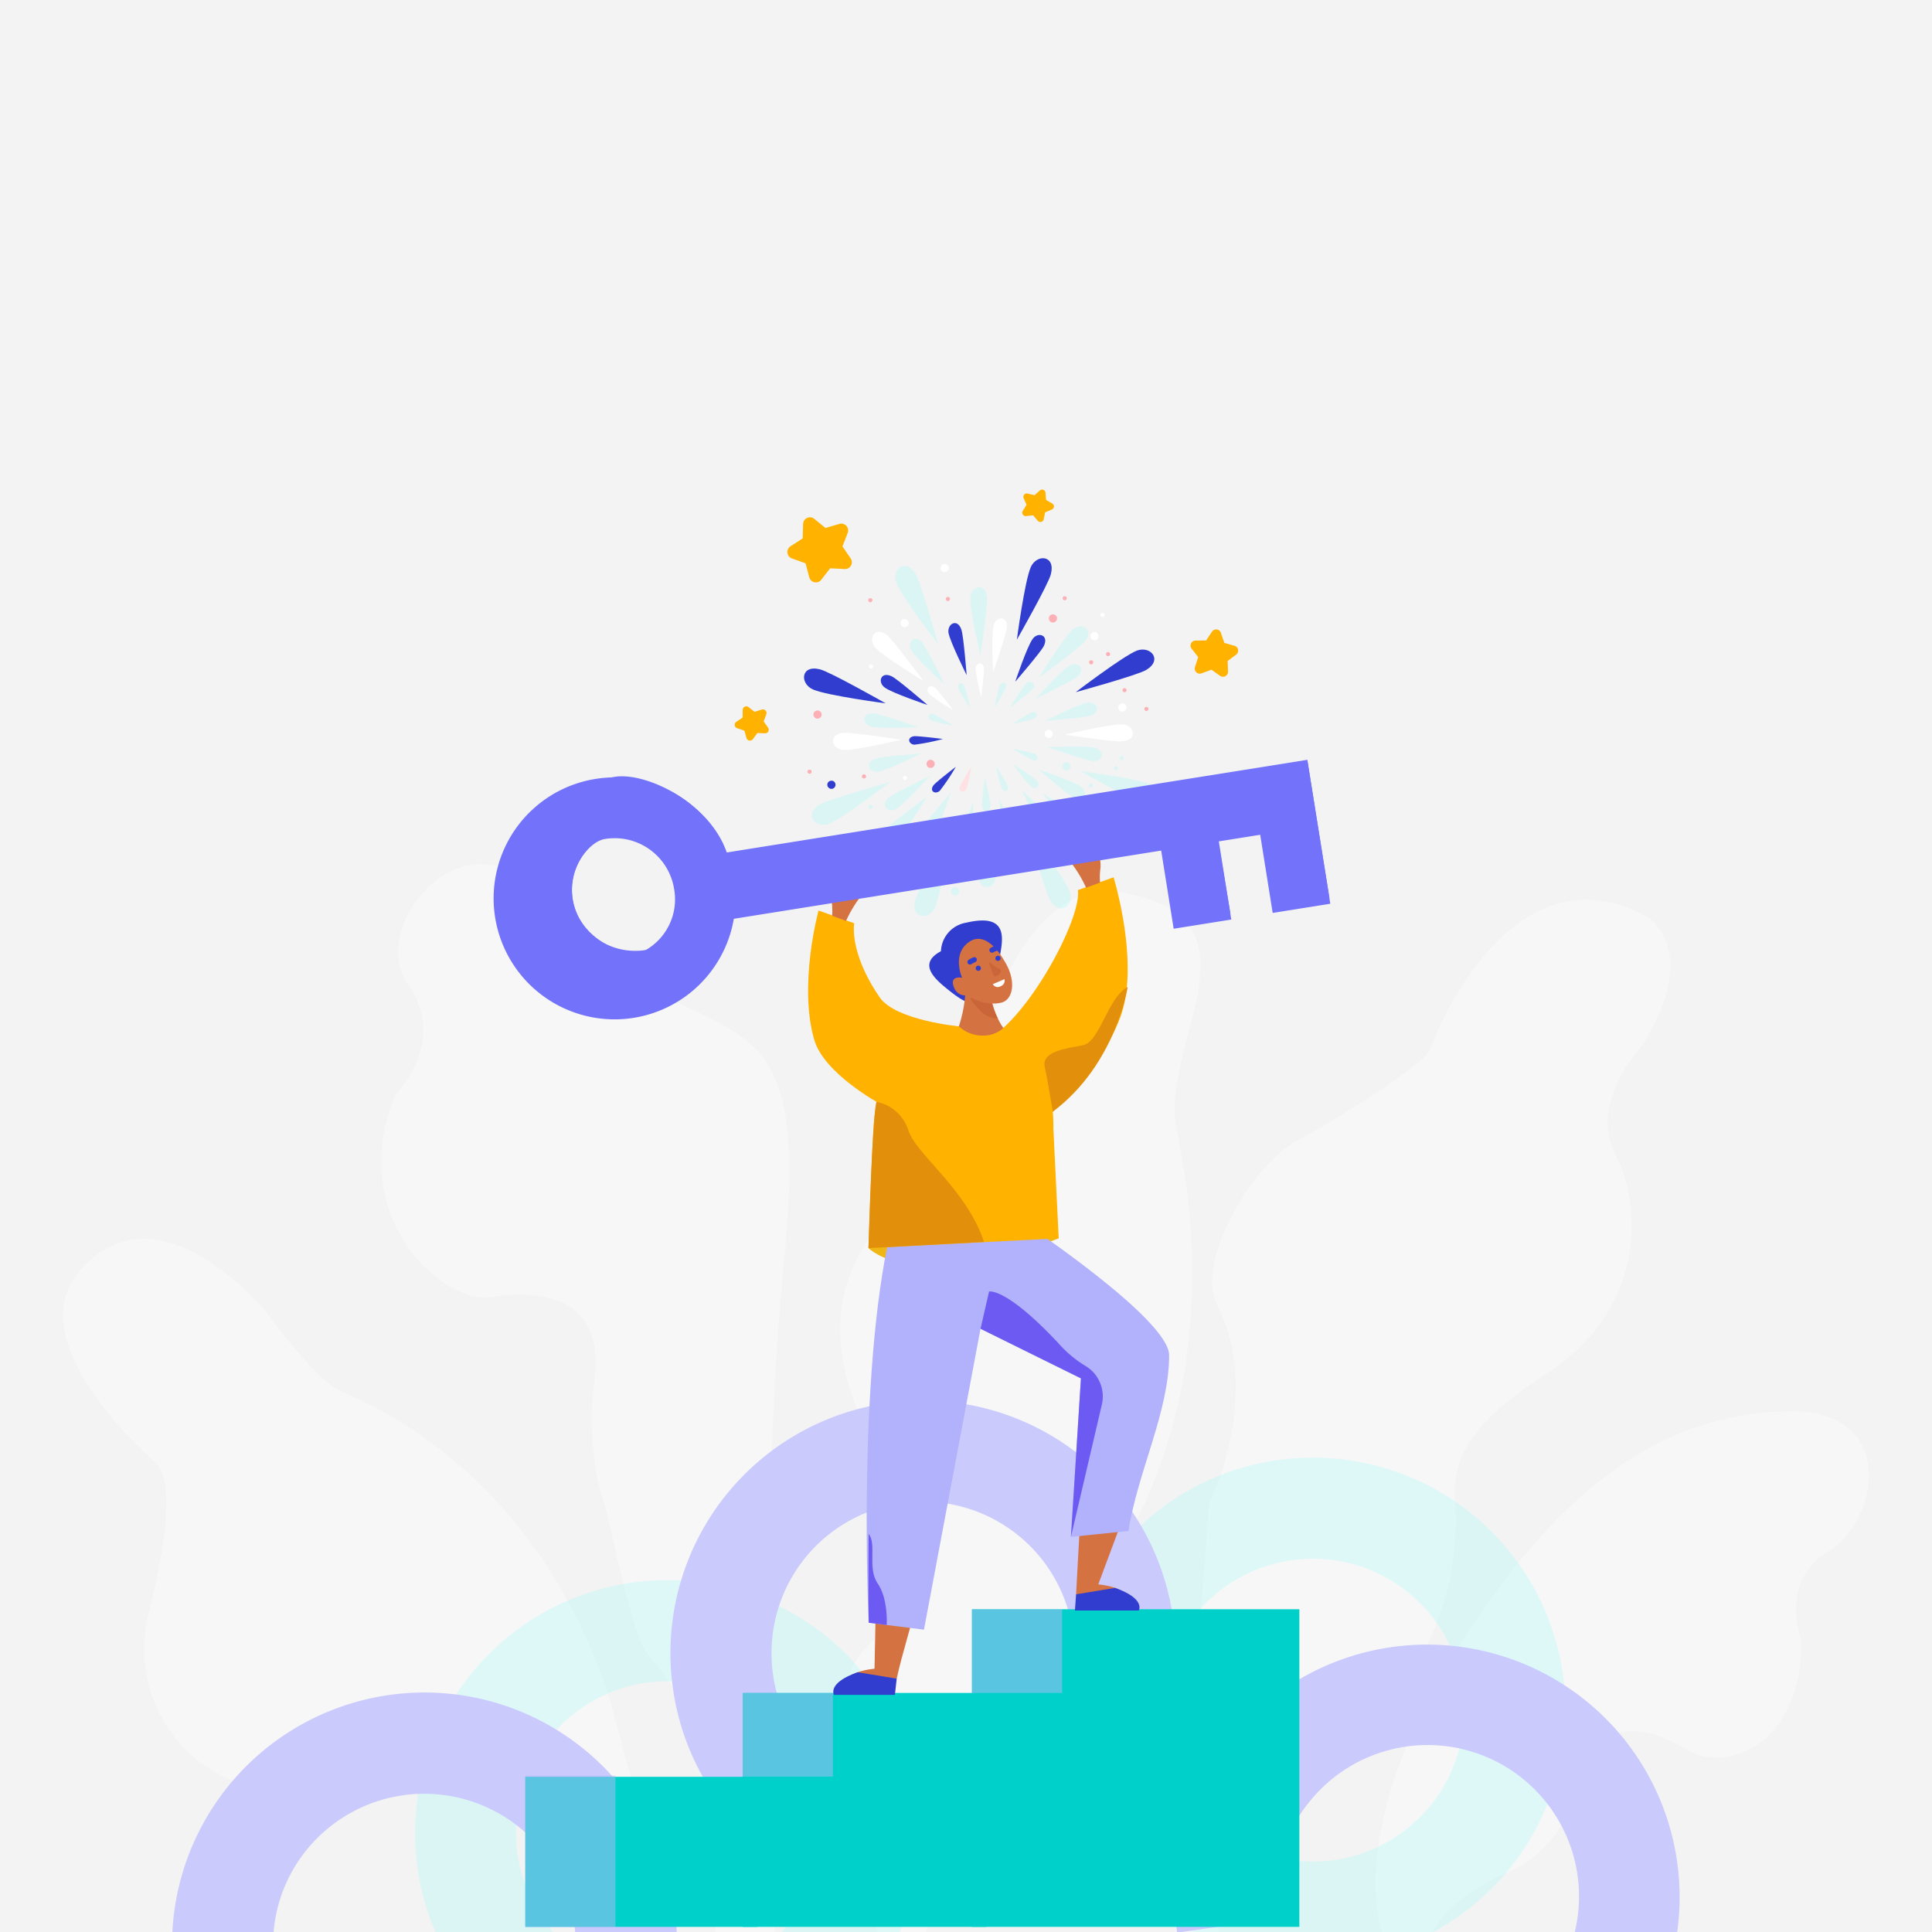<svg xmlns="http://www.w3.org/2000/svg" xmlns:xlink="http://www.w3.org/1999/xlink" width="298.809" height="298.809" viewBox="0 0 298.809 298.809"><defs><style>.a{fill:#f3f3f3;}.b{clip-path:url(#a);}.c{opacity:0.35;}.d{fill:#fff;}.e{fill:#95fcfc;opacity:0.25;}.f{fill:#cacafc;}.g{fill:#00d0ca;}.h{fill:#b2bbf9;opacity:0.5;}.i{fill:#303dcf;}.j{fill:#ffe1e4;}.k{fill:#fcb0b5;}.l{fill:#ffb200;}.m{fill:#d57241;}.n{fill:#efb614;}.o{fill:#c96539;}.p{fill:#b1b1fc;}.q{fill:#6c5af2;}.r{fill:#e2900c;}.s{fill:#7272fa;}</style><clipPath id="a"><rect class="a" width="298.809" height="298.809"/></clipPath></defs><g transform="translate(0)"><g transform="translate(0)"><rect class="a" width="298.809" height="298.809" transform="translate(0)"/><g class="b" transform="translate(0)"><g class="c" transform="translate(181.742 139.159)"><path class="d" d="M2222.772,1792.223s8.378-16.918,1.155-30.817c-3.3-6.344,5.144-21.34,12.442-25.311s19.86-12.01,20.514-14.066,12.517-32.24,33.679-20.479c0,0,8.639,5.263-1.16,20.257,0,0-7.922,8.3-3.829,16.389s4.841,23.926-10.825,34.036-14.043,16.152-13.91,21.987c.608,26.61-23.926,43.065-27.7,48.337s-9.125,10.421-8.981,16.58h-6.69Z" transform="translate(-2217.47 -1698.839)"/></g><g class="c" transform="translate(212.768 218.276)"><path class="d" d="M2604.481,2747.266s0-5.672,11.643-11.045c0,0,8.657-2.687,11.642-14.031s11.344-8.359,16.719-5.078,17.581,0,17.6-17.016c0,0-3.63-8.956,4.164-13.732s10.779-21.839-5.939-21.667-32.468,8.429-48.657,32.414c-22.5,33.339-13.744,50.154-13.744,50.154Z" transform="translate(-2596.226 -2664.694)"/></g><g class="c" transform="translate(58.963 133.632)"><path class="d" d="M770.118,1797.628s4.6-27.582-10.265-43.963c-2.414-2.66-5.608-19.453-6.656-22.888a44.235,44.235,0,0,1-1.692-19.018c2.018-13.89-8.581-14.513-16.034-13.411s-22.578-12.631-14.632-31.373c0,0,8.186-8.164,1.838-17.068s9.12-28.148,21.892-12.755c22.9,27.592,41.028,7.81,36.415,54.534-4.727,47.883-1.425,106.479-1.425,106.479Z" transform="translate(-718.594 -1631.373)"/></g><g class="c" transform="translate(9.768 191.616)"><path class="d" d="M207.849,2448.735s-13.024-.491-15.782-14.324-15.511-12.263-18.368-11.677c-1.66.341-14.113,3.9-25.7,1.475a22.045,22.045,0,0,1-16.772-27c2.162-8.53,4.4-20.469.994-23.49-5.458-4.833-20.265-19.937-11.458-29.75s20.288-2.678,28.278,6.062c0,0,7.7,10.649,11.5,12.525s29.817,11.379,41.858,47.325l10.578,38.823Z" transform="translate(-118.025 -2339.235)"/></g><g class="c" transform="translate(129.923 137.764)"><path class="d" d="M1591.063,1843.934s-12.271-34.832-2.276-44.924,3.994-26.5,2.276-29.577c-20.356-36.408,16.022-41.53,16.389-60.232.3-15.242,10.514-28.67,19.931-27.293,24.443,3.563,7.08,23.025,9.455,36.457.815,4.606,9.844,40.466-12.443,71.156l-26.756,54.238Z" transform="translate(-1584.866 -1681.811)"/></g><path class="e" d="M2040.045,2767.783a23.421,23.421,0,1,1-23.422,23.421,23.448,23.448,0,0,1,23.422-23.421m0-15.633A39.054,39.054,0,1,0,2079.1,2791.2,39.055,39.055,0,0,0,2040.045,2752.15Z" transform="translate(-1836.981 -2526.71)"/><path class="e" d="M821.454,2999.053a23.421,23.421,0,1,1-23.421,23.422,23.448,23.448,0,0,1,23.421-23.422m0-15.633a39.056,39.056,0,1,0,39.054,39.057,39.055,39.055,0,0,0-39.054-39.057Z" transform="translate(-718.21 -2739.036)"/><path class="f" d="M2273.881,3158.791m0,0a23.421,23.421,0,1,0-36.65-29.17,23.212,23.212,0,0,0-4.863,17.883l-15.478,2.2a39.055,39.055,0,1,1,69.223,18.826h0Z" transform="translate(-2034.838 -2850.794)"/><path class="f" d="M1327.118,2682.434m0,0a23.421,23.421,0,0,0-46.8,2.051,23.213,23.213,0,0,0,8.07,16.683l-10.234,11.818a39.055,39.055,0,1,1,64.58-31.236h0Z" transform="translate(-1160.97 -2427.79)"/><path class="f" d="M379.3,3251.083m0,0a23.421,23.421,0,0,0-33.238-33.006,23.213,23.213,0,0,0-6.791,17.244l-15.625.491A39.054,39.054,0,1,1,390.4,3262.1h0Z" transform="translate(-297.021 -2933.766)"/></g><rect class="g" width="37.66" height="36.18" transform="translate(114.878 261.834)"/><rect class="g" width="35.932" height="23.208" transform="translate(81.245 274.806)"/><rect class="g" width="50.639" height="49.123" transform="translate(150.323 248.89)"/><rect class="h" width="13.945" height="12.944" transform="translate(150.323 248.89)"/><rect class="h" width="13.945" height="12.944" transform="translate(114.878 261.834)"/><rect class="h" width="13.945" height="23.441" transform="translate(81.245 274.621)"/><path class="d" d="M1840.661,1253.359a30.868,30.868,0,0,0,.878,4.359s.491-3.827.425-4.423c-.17-1.186-1.271-.835-1.3.062Z" transform="translate(-1689.784 -1149.937)"/><path class="e" d="M1908.543,1287.621a35.062,35.062,0,0,0-2.473,3.7s3.061-2.309,3.449-2.813C1910.221,1287.579,1909.225,1287.032,1908.543,1287.621Z" transform="translate(-1749.836 -1181.923)"/><path class="e" d="M1914.89,1445.663a35.076,35.076,0,0,0-3.7-2.473s2.31,3.061,2.813,3.449C1914.933,1447.34,1915.478,1446.311,1914.89,1445.663Z" transform="translate(-1754.536 -1324.972)"/><path class="e" d="M1854.235,1471.986a31.368,31.368,0,0,0-.881-4.4s-.491,3.827-.421,4.459C1853.1,1473.235,1854.2,1472.882,1854.235,1471.986Z" transform="translate(-1701.045 -1347.374)"/><path class="i" d="M1759.688,1451.539a31.368,31.368,0,0,0,2.474-3.7s-3.059,2.347-3.447,2.85C1758.014,1451.619,1759.009,1452.164,1759.688,1451.539Z" transform="translate(-1614.332 -1329.241)"/><path class="i" d="M1716.242,1391.327a31.577,31.577,0,0,0,4.4-.881s-3.866-.491-4.461-.422C1715,1390.188,1715.346,1391.295,1716.242,1391.327Z" transform="translate(-1574.806 -1276.155)"/><path class="d" d="M1750.48,1296.836a34.979,34.979,0,0,0,3.7,2.473s-2.31-3.061-2.813-3.447C1750.437,1295.16,1749.892,1296.156,1750.48,1296.836Z" transform="translate(-1606.767 -1189.492)"/><path class="e" d="M1807.381,1290.708a25.226,25.226,0,0,0,1.859,3.008s-.7-2.988-.909-3.426C1807.881,1289.454,1807.161,1290.01,1807.381,1290.708Z" transform="translate(-1659.194 -1184.212)"/><path class="e" d="M1877.727,1289.114a26.138,26.138,0,0,0-.767,3.468,33.13,33.13,0,0,0,1.72-3.1c.294-.872-.609-1.016-.95-.365Z" transform="translate(-1723.11 -1183.146)"/><path class="e" d="M1912.889,1344.523a25.151,25.151,0,0,0-3.009,1.859s2.989-.7,3.427-.91C1914.141,1344.986,1913.586,1344.3,1912.889,1344.523Z" transform="translate(-1753.334 -1234.349)"/><path class="e" d="M1914.189,1414.837a26.325,26.325,0,0,0-3.469-.767,33.05,33.05,0,0,0,3.1,1.72c.873.293,1.016-.609.366-.951Z" transform="translate(-1754.105 -1298.238)"/><path class="e" d="M1880.89,1450.009a25.245,25.245,0,0,0-1.86-3.009s.7,2.988.91,3.427C1880.39,1451.262,1881.109,1450.672,1880.89,1450.009Z" transform="translate(-1725.011 -1328.47)"/><path class="j" d="M1811.658,1451.309a26.22,26.22,0,0,0,.768-3.469s-1.593,2.612-1.758,3.068C1810.414,1451.815,1811.315,1451.922,1811.658,1451.309Z" transform="translate(-1662.208 -1329.241)"/><path class="e" d="M1751.965,1348.81a26.23,26.23,0,0,0,3.47.768s-2.612-1.591-3.105-1.755C1751.459,1347.566,1751.315,1348.467,1751.965,1348.81Z" transform="translate(-1607.984 -1237.375)"/><path class="i" d="M1920.873,1055.4c-.944,2.13-2.153,11.218-2.153,11.218s4.889-8.588,5.263-10.135c.756-2.949-2.165-3.179-3.113-1.083Z" transform="translate(-1761.45 -967.682)"/><path class="i" d="M2039.4,1226.588c-2.124.848-9.432,6.418-9.432,6.418s9.539-2.617,10.881-3.427C2043.462,1228.037,2041.564,1225.777,2039.4,1226.588Z" transform="translate(-1863.587 -1125.956)"/><path class="e" d="M2049.678,1457.961c-2.135-.944-11.258-2.151-11.258-2.151s8.627,4.888,10.137,5.263c2.983.755,3.215-2.2,1.121-3.113Z" transform="translate(-1871.345 -1336.559)"/><path class="e" d="M1945.865,1576.529c-.848-2.124-6.455-9.429-6.455-9.429s2.654,9.534,3.465,10.876C1944.416,1580.588,1946.676,1578.691,1945.865,1576.529Z" transform="translate(-1780.445 -1438.732)"/><path class="e" d="M1728.348,1586.777c.944-2.135,2.151-11.257,2.151-11.257s-4.888,8.626-5.263,10.136c-.756,2.949,2.167,3.216,3.113,1.121Z" transform="translate(-1583.701 -1446.463)"/><path class="e" d="M1534.024,1482.966c2.123-.848,9.432-6.456,9.432-6.456s-9.537,2.656-10.879,3.466C1529.964,1481.517,1531.862,1483.777,1534.024,1482.966Z" transform="translate(-1405.773 -1355.563)"/><path class="i" d="M1518.228,1265.511c2.135.943,11.257,2.15,11.257,2.15s-8.626-4.887-10.174-5.261c-2.949-.754-3.18,2.166-1.084,3.113Z" transform="translate(-1392.494 -1158.878)"/><path class="e" d="M1689.434,1071.136c.849,2.16,6.458,9.467,6.458,9.467s-2.656-9.536-3.466-10.877C1690.884,1067.114,1688.625,1069.012,1689.434,1071.136Z" transform="translate(-1550.79 -980.935)"/><path class="e" d="M1830.6,1110.238c-.1,1.833,1.581,8.915,1.581,8.915s1.2-7.782,1.027-9c-.264-2.411-2.509-1.746-2.608.087Z" transform="translate(-1680.547 -1017.781)"/><path class="e" d="M1965.564,1183.059c-1.359,1.221-5.2,7.447-5.2,7.447s6.344-4.669,7.118-5.635C1968.953,1182.972,1966.925,1181.84,1965.564,1183.059Z" transform="translate(-1799.679 -1085.685)"/><path class="d" d="M2018.057,1367.733c-1.834-.1-8.917,1.581-8.917,1.581s7.743,1.2,9,1.026c2.375-.262,1.747-2.507-.082-2.607Z" transform="translate(-1844.463 -1255.692)"/><path class="e" d="M1974.518,1502.674c-1.221-1.361-7.448-5.2-7.448-5.2s4.669,6.343,5.636,7.118C1974.6,1506.062,1975.737,1504.034,1974.518,1502.674Z" transform="translate(-1805.839 -1374.806)"/><path class="e" d="M1849.149,1555.206c.1-1.833-1.581-8.916-1.581-8.916s-1.2,7.743-1.065,9c.3,2.376,2.546,1.744,2.645-.088Z" transform="translate(-1695.139 -1419.627)"/><path class="e" d="M1658.452,1511.627c1.361-1.22,5.206-7.447,5.206-7.447s-6.344,4.669-7.12,5.636C1655.063,1511.713,1657.093,1512.846,1658.452,1511.627Z" transform="translate(-1520.272 -1380.966)"/><path class="d" d="M1573.224,1386.241c1.832.1,8.916-1.58,8.916-1.58s-7.782-1.2-9.005-1.065c-2.375.3-1.744,2.546.09,2.644Z" transform="translate(-1442.753 -1270.251)"/><path class="d" d="M1645.912,1195.43c1.221,1.36,7.446,5.167,7.446,5.167s-4.669-6.307-5.635-7.082C1645.823,1192,1644.692,1194.07,1645.912,1195.43Z" transform="translate(-1510.523 -1095.263)"/><path class="d" d="M1872.677,1168.8c-.343,1.393-.065,7.24-.065,7.24s2.067-5.954,2.13-6.927c.131-1.946-1.72-1.746-2.067-.312Z" transform="translate(-1719.021 -1072.035)"/><path class="e" d="M1959.665,1254.167c-1.271.732-5.2,5.1-5.2,5.1s5.688-2.77,6.443-3.4C1962.334,1254.6,1960.9,1253.4,1959.665,1254.167Z" transform="translate(-1794.262 -1151.211)"/><path class="e" d="M1984.31,1409.793c-1.4-.345-7.24-.067-7.24-.067s5.918,2.069,6.929,2.13c1.945.131,1.746-1.72.311-2.066Z" transform="translate(-1815.02 -1294.152)"/><path class="e" d="M1932.706,1496.766c-.768-1.229-5.1-5.166-5.1-5.166s2.734,5.689,3.4,6.441C1932.275,1499.474,1933.476,1498.036,1932.706,1496.766Z" transform="translate(-1769.611 -1369.417)"/><path class="e" d="M1811.806,1521.419c.345-1.393.067-7.24.067-7.24s-2.069,5.917-2.13,6.928c-.133,1.908,1.72,1.746,2.066.311Z" transform="translate(-1661.394 -1390.147)"/><path class="e" d="M1670.985,1469.868c1.269-.77,5.2-5.1,5.2-5.1s-5.69,2.733-6.443,3.4C1668.315,1469.434,1669.752,1470.634,1670.985,1469.868Z" transform="translate(-1532.323 -1344.785)"/><path class="e" d="M1631.649,1348.9c1.4.344,7.241.066,7.241.066s-5.919-2.068-6.93-2.13c-1.945-.132-1.745,1.72-.311,2.066Z" transform="translate(-1496.873 -1236.504)"/><path class="e" d="M1717.027,1208.136c.769,1.269,5.1,5.2,5.1,5.2a72.841,72.841,0,0,0-3.4-6.442C1717.459,1205.467,1716.259,1206.9,1717.027,1208.136Z" transform="translate(-1576.057 -1107.489)"/><path class="i" d="M1789.416,1177.978c.253,1.406,2.81,6.544,2.81,6.544s-.478-6.132-.819-7.045c-.607-1.8-2.206-.9-1.99.5Z" transform="translate(-1642.72 -1080.102)"/><path class="i" d="M1918.292,1199.6c-.841,1.159-2.672,6.581-2.672,6.581s4.032-4.669,4.437-5.546C1920.871,1198.92,1919.094,1198.411,1918.292,1199.6Z" transform="translate(-1758.604 -1100.743)"/><path class="e" d="M1978.505,1326.475c-1.443.255-6.545,2.81-6.545,2.81s6.133-.478,7.05-.819c1.8-.645.9-2.244-.505-1.99Z" transform="translate(-1810.329 -1217.794)"/><path class="e" d="M1966.052,1455.42c-1.16-.84-6.583-2.67-6.583-2.67s4.669,4.03,5.546,4.436C1966.737,1458,1967.245,1456.222,1966.052,1455.42Z" transform="translate(-1798.862 -1333.749)"/><path class="e" d="M1888.431,1515.654c-.255-1.443-2.811-6.544-2.811-6.544s.48,6.131.819,7.049c.607,1.8,2.206.9,1.99-.5Z" transform="translate(-1731.061 -1385.493)"/><path class="e" d="M1739.2,1503.171c.841-1.16,2.671-6.581,2.671-6.581s-4.031,4.669-4.436,5.546C1736.612,1503.856,1738.394,1504.364,1739.2,1503.171Z" transform="translate(-1594.818 -1373.998)"/><path class="e" d="M1640.764,1425.579c1.443-.255,6.546-2.809,6.546-2.809s-6.133.478-7.051.782C1638.456,1424.2,1639.357,1425.8,1640.764,1425.579Z" transform="translate(-1504.875 -1306.225)"/><path class="i" d="M1662.455,1276.358c1.159.84,6.582,2.671,6.582,2.671s-4.669-4.03-5.546-4.436C1661.77,1273.778,1661.26,1275.556,1662.455,1276.358Z" transform="translate(-1525.579 -1169.994)"/><path class="k" d="M1979.761,1159.988a.626.626,0,0,1,.663.6.655.655,0,0,1-.6.664.628.628,0,0,1-.662-.6.6.6,0,0,1,.6-.662Z" transform="translate(-1816.936 -1064.967)"/><path class="d" d="M2110.743,1328.16a.606.606,0,0,1,.663.6.629.629,0,0,1-.6.663.655.655,0,0,1-.665-.6.628.628,0,0,1,.6-.663Z" transform="translate(-1937.188 -1219.363)"/><path class="d" d="M2057.886,1193.162a.638.638,0,0,1,.664.64.629.629,0,0,1-.6.664.653.653,0,0,1-.062-1.3Z" transform="translate(-1888.663 -1095.424)"/><path class="k" d="M1535.233,1341.422a.634.634,0,1,1-.6.663.634.634,0,0,1,.6-.663Z" transform="translate(-1408.822 -1231.54)"/><path class="d" d="M1699.622,1168.759a.627.627,0,0,1,.663.6.655.655,0,0,1-.6.663.627.627,0,0,1-.662-.6.6.6,0,0,1,.6-.662Z" transform="translate(-1559.744 -1073.02)"/><path class="d" d="M1775.323,1065a.655.655,0,0,1,.662.6.633.633,0,0,1-1.266.06A.655.655,0,0,1,1775.323,1065Z" transform="translate(-1629.245 -977.761)"/><path class="k" d="M1748.775,1434.519a.655.655,0,0,1,.662.6.628.628,0,0,1-.6.663.608.608,0,0,1-.664-.6.631.631,0,0,1,.6-.663Z" transform="translate(-1604.87 -1317.012)"/><path class="i" d="M1561.411,1474.02a.606.606,0,0,1,.663.6.628.628,0,0,1-.6.664.655.655,0,0,1-.662-.6.626.626,0,0,1,.6-.662Z" transform="translate(-1432.855 -1353.274)"/><path class="e" d="M1794.839,1675.179a.655.655,0,0,1,.663.6.628.628,0,0,1-.6.662.636.636,0,0,1-.7-.6A.661.661,0,0,1,1794.839,1675.179Z" transform="translate(-1647.13 -1537.958)"/><path class="e" d="M2005.292,1439.189a.655.655,0,0,1,.663.6.628.628,0,0,1-.6.664.608.608,0,0,1-.664-.6.628.628,0,0,1,.6-.662Z" transform="translate(-1840.376 -1321.299)"/><path class="d" d="M1971.751,1377.829a.655.655,0,0,1,.663.6.626.626,0,0,1-.6.662.606.606,0,0,1-.664-.6.628.628,0,0,1,.6-.664Z" transform="translate(-1809.582 -1264.965)"/><path class="k" d="M1785.047,1127.07a.328.328,0,0,1,.348.282.333.333,0,0,1-.319.351.3.3,0,0,1-.313-.321.293.293,0,0,1,.283-.311Z" transform="translate(-1638.466 -1034.747)"/><path class="k" d="M2005.484,1125.685a.3.3,0,0,1,.313.32.293.293,0,0,1-.284.311.327.327,0,0,1-.348-.281.333.333,0,0,1,.319-.351Z" transform="translate(-1840.813 -1033.476)"/><path class="d" d="M2076.65,1157.36a.328.328,0,0,1,.349.282.335.335,0,0,1-.669.032A.328.328,0,0,1,2076.65,1157.36Z" transform="translate(-1906.149 -1062.555)"/><path class="k" d="M2055.406,1246.689a.275.275,0,0,1,.313.284.3.3,0,0,1-.283.349.333.333,0,0,1-.35-.319A.3.3,0,0,1,2055.406,1246.689Z" transform="translate(-1886.645 -1144.565)"/><path class="k" d="M2087.411,1231.095a.334.334,0,0,1,.351.319.328.328,0,0,1-.322.314.321.321,0,0,1-.311-.283A.328.328,0,0,1,2087.411,1231.095Z" transform="translate(-1916.063 -1130.25)"/><path class="k" d="M2118.484,1299.29a.328.328,0,0,1,.314.32.319.319,0,0,1-.283.312.327.327,0,0,1-.349-.282.335.335,0,0,1,.319-.351Z" transform="translate(-1944.557 -1192.86)"/><path class="k" d="M2159.733,1334.678a.328.328,0,0,1,.351.282.335.335,0,0,1-.321.351.327.327,0,0,1-.313-.32A.318.318,0,0,1,2159.733,1334.678Z" transform="translate(-1982.461 -1225.348)"/><path class="e" d="M2113.127,1427.51a.328.328,0,0,1,.349.282.334.334,0,0,1-.319.351.3.3,0,0,1-.314-.32.294.294,0,0,1,.283-.312Z" transform="translate(-1939.672 -1310.576)"/><path class="e" d="M2102.387,1446.5a.294.294,0,0,1,.312.283.328.328,0,0,1-.282.349.334.334,0,0,1-.352-.319A.3.3,0,0,1,2102.387,1446.5Z" transform="translate(-1929.776 -1328.014)"/><path class="e" d="M2011.912,1597.195a.334.334,0,0,1,.351.319.328.328,0,0,1-.32.314.32.32,0,0,1-.312-.283A.328.328,0,0,1,2011.912,1597.195Z" transform="translate(-1846.748 -1466.361)"/><path class="e" d="M2054.916,1479.444a.334.334,0,0,1,.352.319.327.327,0,0,1-.322.314.293.293,0,0,1-.312-.283A.3.3,0,0,1,2054.916,1479.444Z" transform="translate(-1886.23 -1358.257)"/><path class="e" d="M1639.253,1519.2a.328.328,0,0,1,.313.322.294.294,0,0,1-.283.312.3.3,0,0,1-.348-.282.335.335,0,0,1,.319-.352Z" transform="translate(-1504.583 -1394.756)"/><path class="d" d="M1704.013,1464.9a.328.328,0,0,1,.314.323.294.294,0,0,1-.283.311.3.3,0,0,1-.349-.282.334.334,0,0,1,.319-.352Z" transform="translate(-1564.037 -1344.904)"/><path class="e" d="M1600.9,1612.14a.328.328,0,0,1,.349.282.336.336,0,1,1-.671.032A.327.327,0,0,1,1600.9,1612.14Z" transform="translate(-1469.37 -1480.082)"/><path class="k" d="M1626.532,1462.045a.334.334,0,0,1,.351.319.3.3,0,0,1-.321.314.3.3,0,0,1-.313-.283A.328.328,0,0,1,1626.532,1462.045Z" transform="translate(-1492.937 -1342.282)"/><path class="k" d="M1523.667,1453.229a.274.274,0,0,1,.312.283.3.3,0,0,1-.282.349.334.334,0,0,1-.351-.319A.3.3,0,0,1,1523.667,1453.229Z" transform="translate(-1398.462 -1334.187)"/><path class="d" d="M1639.911,1254.655a.333.333,0,0,1,.35.319.328.328,0,0,1-.32.315.321.321,0,0,1-.312-.284A.328.328,0,0,1,1639.911,1254.655Z" transform="translate(-1505.22 -1151.88)"/><path class="k" d="M1638.536,1129.464a.293.293,0,0,1,.311.283.328.328,0,0,1-.281.35.334.334,0,0,1-.351-.32A.3.3,0,0,1,1638.536,1129.464Z" transform="translate(-1503.922 -1036.944)"/><path class="l" d="M2251.358,1188.935l.526,1.556,1.579.449a.775.775,0,0,1,.25,1.367l-1.316.983.061,1.638a.775.775,0,0,1-1.222.661l-1.339-.949-1.542.565a.775.775,0,0,1-1.006-.958l.491-1.567-1.013-1.292a.775.775,0,0,1,.6-1.253l1.638-.019.915-1.363a.774.774,0,0,1,1.378.182Z" transform="translate(-2062.528 -1091.06)"/><path class="l" d="M1388.079,1333.753l.928.728,1.126-.352a.557.557,0,0,1,.689.723l-.41,1.108.683.962a.557.557,0,0,1-.474.879l-1.18-.043-.7.947a.557.557,0,0,1-.983-.18l-.328-1.135-1.118-.377a.557.557,0,0,1-.133-.99l.983-.655.013-1.18a.557.557,0,0,1,.906-.435Z" transform="translate(-1272.303 -1224.387)"/><path class="l" d="M1489.632,976.974l1.738,1.414,2.15-.63a1.057,1.057,0,0,1,1.284,1.392l-.808,2.091,1.264,1.85a1.058,1.058,0,0,1-.931,1.653l-2.238-.123-1.369,1.774a1.058,1.058,0,0,1-1.86-.375l-.573-2.166-2.11-.754a1.058,1.058,0,0,1-.218-1.884l1.884-1.216.065-2.24a1.058,1.058,0,0,1,1.722-.787Z" transform="translate(-1363.697 -896.73)"/><path class="l" d="M1932.542,925l.082,1.107.96.557a.524.524,0,0,1-.063.938l-1.027.424-.232,1.085a.524.524,0,0,1-.912.23l-.72-.846-1.1.114a.524.524,0,0,1-.5-.8l.582-.945-.449-1.016a.524.524,0,0,1,.6-.722l1.08.261.826-.737a.524.524,0,0,1,.873.346Z" transform="translate(-1770.843 -848.793)"/><path class="l" d="M1544.383,1747.262s9.666-5.291,3.475-10.219c0,0-9.766-.911-12.231-4.469-3.388-4.89-4.26-9.154-3.952-11.468l-5.513-1.976s-3.155,11.524-.655,20.034c1.526,5.2,10.124,9.847,10.124,9.847S1539.447,1751.846,1544.383,1747.262Z" transform="translate(-1399.562 -1578.309)"/><path class="m" d="M1571.085,1648.969a19.4,19.4,0,0,1,3.1-4.805.292.292,0,0,0-.292-.486,4.291,4.291,0,0,0-1.274.546c-1.53,1.026-.655-1.61-.655-1.61s1.215-2.621-1.219-1.264c-1.8,1.007-2,3.829-1.861,4.739a11.07,11.07,0,0,1,.048,2.094Z" transform="translate(-1440.233 -1506.541)"/><path class="l" d="M1869.044,1690.649s-4.651-7.517-1.431-10.022c6.245-4.858,13.123-18.19,12.588-22.21l5.513-1.977s4.155,13.461,1,21.747-10.4,14.5-10.4,14.5A7.339,7.339,0,0,1,1869.044,1690.649Z" transform="translate(-1713.486 -1520.754)"/><path class="m" d="M2013.734,1586.319a19.4,19.4,0,0,0-3.1-4.806.291.291,0,0,1,.292-.486,4.29,4.29,0,0,1,1.275.546c1.529,1.026.655-1.61.655-1.61s-1.215-2.621,1.22-1.264c1.8,1.007,2,3.829,1.86,4.74a11.07,11.07,0,0,0-.048,2.094Z" transform="translate(-1845.757 -1449.023)"/><path class="n" d="M1638.563,2313.72s7.052,7.291,29.42-1.513C1667.982,2312.207,1638.4,2306.107,1638.563,2313.72Z" transform="translate(-1504.241 -2120.681)"/><path class="m" d="M2031.13,2862.875c-.036.312-.56,10.147-.56,10.147s1.278,1.26,5.032,1.26,3.455-2.248-1.6-2.8l3.552-9.52S2031.6,2858.77,2031.13,2862.875Z" transform="translate(-1864.138 -2626.441)"/><path class="i" d="M2028.55,2999.151l-.18,2.507h9.873s1.116-1.814-3.657-3.5Z" transform="translate(-1862.118 -2752.568)"/><path class="m" d="M1609.539,3027.49c.1.3-1.816,6.414-2.534,9.815,0,0-1.277,1.261-5.032,1.261s-3.455-2.248,1.6-2.8l.178-8.613S1608.064,3023.252,1609.539,3027.49Z" transform="translate(-1468.319 -2777.682)"/><path class="i" d="M1581.931,3158.371l-.279,2.506h-9.413s-1.117-1.814,3.657-3.5Z" transform="translate(-1443.246 -2898.746)"/><path class="i" d="M1755.183,1742.738a4.663,4.663,0,0,1,3.932-4.417c5.961-1.392,5.791,1.821,5.268,4.684-1.093,5.991.369,5.98-1.79,6.873-2.668,1.1-2.949,1.533-6.62-1.448C1753.856,1746.707,1751.786,1744.559,1755.183,1742.738Z" transform="translate(-1609.655 -1595.62)"/><path class="m" d="M1799.24,1778.667s-1.659-3.686,1.124-5.557c2.109-1.415,4.219.71,5.734,3.512s.983,5.508-.844,5.917c-1.687.378-3.107-.157-4.876-1.256a1.811,1.811,0,0,1-2.375-1.094C1797.179,1778.264,1799.24,1778.667,1799.24,1778.667Z" transform="translate(-1650.442 -1627.454)"/><path class="m" d="M1814.391,1858.826s-1.354-.936-2.414-5.057l-3.942-2.849a20.8,20.8,0,0,1-1.235,7.693s.536,5.522,4.15,5.688C1813.147,1864.4,1814.193,1860.449,1814.391,1858.826Z" transform="translate(-1658.698 -1699.303)"/><path class="o" d="M1865.26,1815.13a6.355,6.355,0,0,0,1.649,1.147c.543.128.22.97-.625,1.169C1865.951,1817.526,1865.26,1815.13,1865.26,1815.13Z" transform="translate(-1712.369 -1666.445)"/><path class="o" d="M1834.447,1884.93a7.131,7.131,0,0,1-3.055-.819c-.752-.328.048.773,1.1,1.8a3.927,3.927,0,0,0,2.846,1.334A7.868,7.868,0,0,1,1834.447,1884.93Z" transform="translate(-1681.004 -1729.721)"/><path class="i" d="M1878.164,1805.125a.4.4,0,1,0,.17-.535A.4.4,0,0,0,1878.164,1805.125Z" transform="translate(-1724.175 -1656.728)"/><path class="i" d="M1841.073,1823.868a.4.4,0,1,0,.17-.536A.4.4,0,0,0,1841.073,1823.868Z" transform="translate(-1690.122 -1673.934)"/><path class="i" d="M1825.371,1807.585a5.3,5.3,0,0,1,.777-.409.4.4,0,0,1,.5.259.41.41,0,0,1-.258.5,4.1,4.1,0,0,0-.584.319A.4.4,0,0,1,1825.371,1807.585Z" transform="translate(-1675.584 -1659.12)"/><path class="i" d="M1867.037,1786.619a2.552,2.552,0,0,1,.62-.263.4.4,0,0,1,.193.779c-.039.011-.082.022-.116.034l-.054.02-.016.006c-.082.042-.158.077-.234.122a.4.4,0,0,1-.392-.7Z" transform="translate(-1713.813 -1640.02)"/><path class="d" d="M1875.142,1848.7l-1.8.779a.85.85,0,0,0,1.2.322A.923.923,0,0,0,1875.142,1848.7Z" transform="translate(-1719.787 -1697.265)"/><path class="p" d="M1659.641,2296.066s22.3,14.839,22.3,20.386c0,8.714-4.89,18.11-6.29,27.187l-8.9.917,1.547-24.526-15.529-7.668-8.746,46.54-8.553-1.069s-1.814-37.954,3.378-60.559C1638.847,2297.271,1650.937,2292.706,1659.641,2296.066Z" transform="translate(-1501.119 -2106.853)"/><path class="q" d="M1638.592,2910l2.795.349s.246-4.052-1.4-6.425-.1-6.116-1.4-7.656C1638.592,2896.27,1638.528,2905.858,1638.592,2910Z" transform="translate(-1504.242 -2659.025)"/><path class="l" d="M1659.481,1937.979a4.464,4.464,0,0,1-2.97,1.229,5.36,5.36,0,0,1-3.966-1.428,18.784,18.784,0,0,0-2.855.284c-7.584,1.65-9.845,7.671-10.345,15.418-.3,4.71-.775,18.6-.775,18.6l29.42-1.513-.829-17.087S1667.665,1940.946,1659.481,1937.979Z" transform="translate(-1504.248 -1779.048)"/><path class="q" d="M1850.12,2444.146l1.322-5.76s2.606-.691,10.769,8.046a17.994,17.994,0,0,0,4.031,3.4,5.494,5.494,0,0,1,2.647,6.013l-4.787,20.5,1.547-24.526Z" transform="translate(-1698.469 -2238.636)"/><path class="r" d="M1972.077,1882.828s-.723-4.523-1.243-6.936,3.312-2.83,5.921-3.349,3.818-7.394,6.905-9C1983.664,1863.538,1981.849,1875.532,1972.077,1882.828Z" transform="translate(-1809.25 -1710.89)"/><path class="r" d="M1639.811,2080.39a6.477,6.477,0,0,1,4.906,4.341c1.144,3.744,9.017,9.143,11.724,17.334l-17.871.947S1639.111,2083.278,1639.811,2080.39Z" transform="translate(-1504.248 -1909.977)"/><path class="s" d="M1058.4,1445.865l-1.608-10.075-8.911,1.423-6.4,1.021-8.911,1.424L967,1450.127a18.71,18.71,0,1,0,1.09,10.156l66.095-10.551,1.93,12.089,8.911-1.423-1.927-12.089,6.4-1.021,1.93,12.089,8.91-1.423Zm-115.219,11.527c-.9-5.057,2.607-9.1,5-9.458a9.928,9.928,0,0,1,2.172-.093,9.326,9.326,0,0,1,8.5,7.824,9.047,9.047,0,0,1-4.611,9.577C951.822,1466.438,944.333,1463.827,943.182,1457.392Z" transform="translate(-854.593 -1318.179)"/><path class="s" d="M1087.411,1434.61l-89.8,14.334c-2.626-7.661-12.412-12.485-17.345-11.7-10.183,1.625-17.366,10.26-15.739,20.443a18.72,18.72,0,0,0,17.055,15.706,19.365,19.365,0,0,0,4.361-.187c6.963-1.07,11.54-7.61,12.861-15.284l68.726-10.586,1.93,12.089,6.062-.967-2.04-12.072,9.355-1.493,1.93,12.089,6.062-.968ZM984.86,1464.059a10.307,10.307,0,0,1-7.327-1.774,9.317,9.317,0,1,1,14.666-9.012C993.009,1458.345,989.932,1463.249,984.86,1464.059Z" transform="translate(-885.211 -1317.095)"/></g></g></svg>